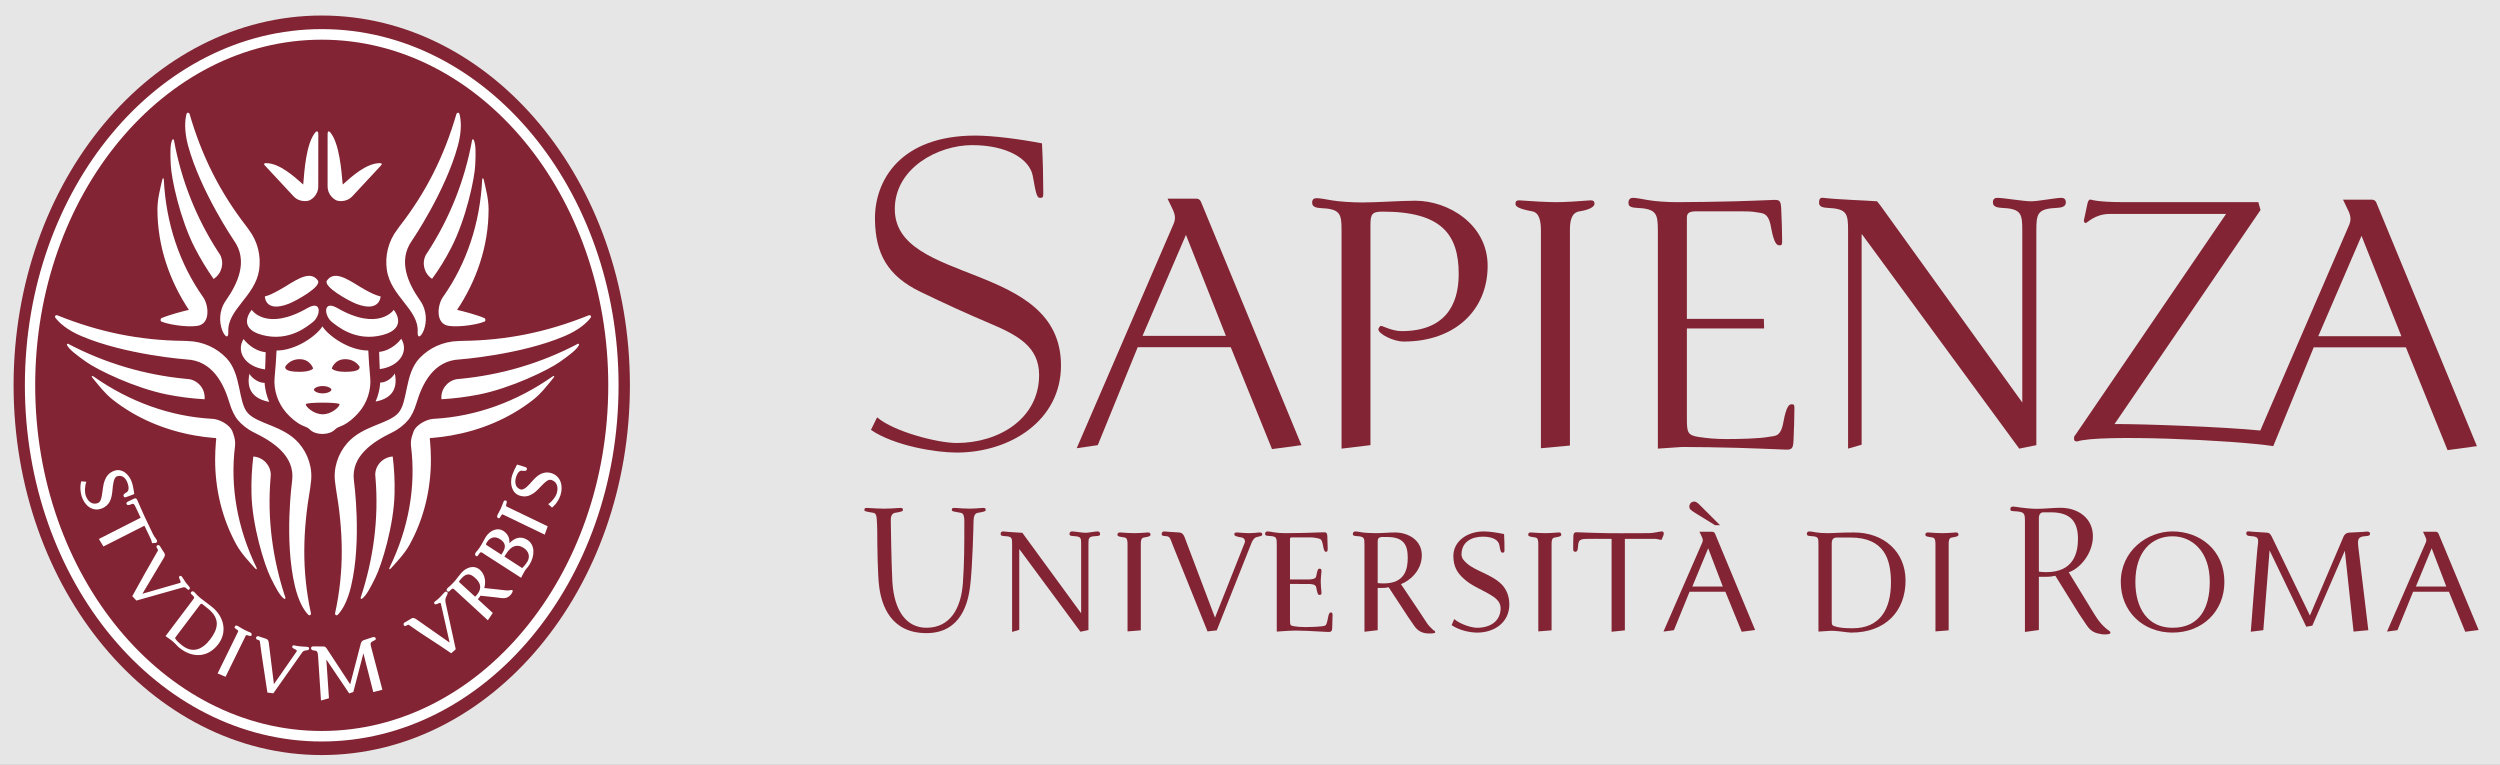 <?xml version="1.0" encoding="UTF-8" standalone="no"?>
<!-- Generator: Adobe Illustrator 23.0.1, SVG Export Plug-In . SVG Version: 6.00 Build 0)  -->

<svg
   version="1.1"
   id="Livello_1"
   x="0px"
   y="0px"
   width="359.017"
   height="109.824"
   viewBox="0 0 359.017 109.824"
   enable-background="new 0 0 354 106.202"
   xml:space="preserve"
   sodipodi:docname="Sapienza_logo - Copia.svg"
   inkscape:version="1.1 (c68e22c387, 2021-05-23)"
   xmlns:inkscape="http://www.inkscape.org/namespaces/inkscape"
   xmlns:sodipodi="http://sodipodi.sourceforge.net/DTD/sodipodi-0.dtd"
   xmlns="http://www.w3.org/2000/svg"
   xmlns:svg="http://www.w3.org/2000/svg"><rect x="0" y="0" width="359.017" height="109.824" fill="#808080" stroke="none"/><defs
   id="defs61" /><sodipodi:namedview
   id="namedview59"
   pagecolor="#ffffff"
   bordercolor="#cccccc"
   borderopacity="1"
   inkscape:pageshadow="0"
   inkscape:pageopacity="1"
   inkscape:pagecheckerboard="0"
   showgrid="false"
   inkscape:zoom="3.5875706"
   inkscape:cx="178.81181"
   inkscape:cy="54.772441"
   inkscape:window-width="1920"
   inkscape:window-height="1001"
   inkscape:window-x="-9"
   inkscape:window-y="-9"
   inkscape:window-maximized="1"
   inkscape:current-layer="Livello_1" />
<rect
   style="fill:#ffffff;fill-opacity:0.8;stroke-width:5.669;stroke-miterlimit:10;stroke-dasharray:22.623, 22.623;stroke-opacity:0;paint-order:stroke fill markers"
   id="rect900"
   width="359.017"
   height="109.824"
   x="0"
   y="0" /><g
   id="g56"
   transform="translate(1.951,2.23)">
	<g
   id="g6">
		<path
   fill-rule="evenodd"
   clip-rule="evenodd"
   fill="#822433"
   d="m 88.508,53.102 c 0,29.288 -19.853,53.1 -44.257,53.1 C 19.843,106.202 0,82.39 0,53.102 0,23.821 19.843,0 44.251,0 68.655,0 88.508,23.821 88.508,53.102"
   id="path2" />
		<path
   fill-rule="evenodd"
   clip-rule="evenodd"
   fill="#ffffff"
   d="m 45.095,17 c 0,1.667 0.01,5.945 0,7.492 0,0.694 0.259,1.19 0.587,1.547 0.195,0.199 0.363,0.33 0.529,0.428 0.06,0.053 0.324,0.152 0.418,0.152 0.136,0.022 0.312,0.039 0.532,0.03 0.533,-0.039 1.059,-0.222 1.534,-0.74 1.012,-1.105 3.157,-3.398 4.073,-4.383 0.27,-0.289 -0.015,-0.335 -0.245,-0.327 -1.879,0.051 -3.89,1.845 -5.258,3.072 -0.17,-1.845 -0.453,-5.963 -1.816,-7.525 C 45.287,16.572 45.095,16.58 45.095,17 m -1.728,-0.254 c -1.371,1.562 -1.616,5.681 -1.773,7.525 -1.372,-1.227 -3.385,-3.02 -5.261,-3.072 -0.229,-0.008 -0.521,0.037 -0.253,0.327 0.914,0.985 3.059,3.278 4.077,4.383 0.474,0.518 0.998,0.701 1.487,0.731 0.27,0.017 0.438,0 0.577,-0.022 0.093,0 0.357,-0.1 0.42,-0.152 0.172,-0.098 0.334,-0.229 0.496,-0.388 0.363,-0.397 0.622,-0.893 0.616,-1.587 0,-1.547 0.006,-5.825 0.006,-7.492 0.005,-0.419 -0.239,-0.427 -0.392,-0.253 M 27.43,55.105 c 0.123,-1.41 -0.83,-2.622 -2.17,-2.88 -0.183,-0.014 -0.366,-0.03 -0.539,-0.053 C 18.913,51.615 13.171,49.953 7.844,47.149 7.721,47.078 7.61,47.21 7.67,47.33 c 0.331,0.633 1.282,1.365 2.734,2.393 1.656,1.183 7.06,3.797 11.66,4.704 1.768,0.351 3.563,0.578 5.366,0.678 m 4.37,6.711 c 0.071,-0.519 -0.026,-1.206 -0.283,-1.824 -0.098,-0.457 -0.424,-0.875 -0.841,-1.203 -0.673,-0.535 -1.534,-0.853 -2.194,-0.875 -5.984,-0.337 -11.813,-2.433 -16.991,-6.071 -0.26,-0.181 -0.357,-0.06 -0.154,0.192 0.904,1.105 1.795,2.271 2.951,3.171 3.504,2.736 7.579,4.368 11.727,5.1 0.888,0.158 1.793,0.274 2.692,0.349 0.201,0.008 0.335,0 0.368,0.061 0.039,0.054 0.042,0.205 -0.012,0.397 -0.076,0.875 -0.122,1.768 -0.122,2.659 0,4.125 0.928,8.334 3.049,12.198 0.701,1.273 1.721,2.34 2.673,3.4 0.216,0.244 0.343,0.168 0.209,-0.108 C 32.138,73.622 31.069,67.645 31.8,61.816 m 5.098,4.649 c 0.012,-0.174 0.026,-0.359 0.036,-0.528 -0.021,-1.339 -1.061,-2.476 -2.455,-2.606 h -0.053 c -0.212,1.753 -0.306,3.523 -0.263,5.3 0.087,4.581 1.847,10.252 2.741,12.059 0.777,1.577 1.342,2.628 1.921,3.048 0.116,0.084 0.255,0 0.213,-0.129 -1.876,-5.635 -2.614,-11.448 -2.14,-17.144 m 5.703,1.379 c 0,-0.007 0.076,-0.67 0.079,-0.679 0.335,-2.129 -0.404,-4.268 -1.732,-5.776 C 38.753,58.887 35.094,58.682 33.64,57.096 32.2,55.503 32.763,51.485 30.546,49.176 29.153,47.719 27.188,46.797 24.99,46.744 L 24.381,46.72 C 18.074,46.644 12.286,45.469 6.289,43.053 6.08,42.97 5.83,43.161 5.998,43.396 c 0.55,0.733 1.713,1.786 3.757,2.646 6.39,2.707 15.078,3.346 15.103,3.346 3.696,0.184 5.316,3.447 6.16,6.282 0.289,0.968 0.721,1.878 1.22,2.455 0.487,0.587 1.306,1.271 2.261,1.738 2.703,1.318 5.971,3.369 5.499,6.967 0,0.015 -1.174,8.5 0.406,15.131 0.508,2.129 1.266,3.432 1.908,4.087 0.206,0.205 0.439,0 0.389,-0.215 -1.352,-6.194 -1.158,-11.905 -0.1,-17.989 M 25.172,42.27 c -0.817,0.19 -2.682,0.662 -3.902,1.172 -0.198,0.078 -0.244,0.428 0.01,0.528 1.368,0.541 4.504,0.892 5.519,0.487 1.485,-0.58 1.159,-3.026 0.388,-4.062 -3.38,-4.805 -5.296,-10.559 -5.61,-16.795 -0.011,-0.312 -0.159,-0.312 -0.231,0 -0.319,1.381 -0.687,2.79 -0.687,4.232 -10e-4,5.343 1.77,10.306 4.513,14.438 m 0.82,-8.973 c 0.806,1.579 1.723,3.088 2.735,4.537 1.184,-0.787 1.55,-2.273 0.938,-3.461 -0.101,-0.147 -0.194,-0.298 -0.294,-0.445 -3.098,-4.786 -5.297,-10.22 -6.343,-16.045 -0.025,-0.137 -0.188,-0.145 -0.249,-0.015 -0.299,0.633 -0.289,1.829 -0.208,3.567 0.087,2.013 1.337,7.785 3.421,11.862 m 5.645,-0.999 c 2.109,2.943 0.539,6.212 -1.155,8.637 -2.076,2.941 0.475,6.671 0.352,4.491 -0.172,-3.21 3.882,-5.1 4.43,-8.905 0.281,-1.975 -0.184,-4.056 -1.486,-5.771 l -0.343,-0.474 c -3.783,-4.877 -6.391,-10.047 -8.16,-16.138 -0.061,-0.205 -0.36,-0.281 -0.442,0 -0.234,0.868 -0.346,2.41 0.217,4.52 1.786,6.573 6.577,13.625 6.587,13.64 m 30.045,8.097 c -0.767,1.036 -1.095,3.482 0.392,4.062 1.015,0.404 4.152,0.054 5.516,-0.487 0.253,-0.1 0.205,-0.45 0.003,-0.528 -1.209,-0.51 -3.08,-0.982 -3.903,-1.172 2.754,-4.132 4.523,-9.096 4.523,-14.438 0,-1.442 -0.37,-2.851 -0.687,-4.232 -0.071,-0.312 -0.217,-0.312 -0.233,0 -0.315,6.236 -2.226,11.99 -5.611,16.795 m -2.477,-6.022 c -0.618,1.188 -0.252,2.674 0.892,3.437 1.058,-1.425 1.966,-2.934 2.775,-4.513 2.094,-4.077 3.339,-9.849 3.426,-11.861 0.08,-1.738 0.087,-2.935 -0.211,-3.567 -0.061,-0.13 -0.22,-0.122 -0.242,0.015 -1.052,5.825 -3.247,11.259 -6.352,16.045 z m -1.176,11.053 c -0.122,2.18 2.436,-1.55 0.355,-4.491 -1.699,-2.425 -3.265,-5.694 -1.159,-8.637 0.015,-0.015 4.814,-7.067 6.588,-13.638 0.569,-2.111 0.461,-3.652 0.217,-4.52 -0.076,-0.281 -0.375,-0.205 -0.436,0 -1.774,6.091 -4.371,11.26 -8.168,16.138 0,0 -0.339,0.474 -0.342,0.474 -1.305,1.714 -1.766,3.796 -1.482,5.771 0.544,3.803 4.605,5.693 4.427,8.903 M 44.251,102.744 C 21.56,102.744 3.102,80.469 3.102,53.103 3.102,25.736 21.561,3.469 44.251,3.469 c 22.69,0 41.149,22.267 41.149,49.634 10e-4,27.365 -18.458,49.641 -41.149,49.641 m 0,-100.793 c -23.509,0 -42.63,22.945 -42.63,51.152 0,28.204 19.121,51.149 42.63,51.149 23.509,0 42.627,-22.945 42.627,-51.149 0,-28.207 -19.117,-51.152 -42.627,-51.152 m -8.192,50.808 c -1.08,0 -2.007,-0.924 -2.189,-1.32 -0.535,2.501 0.836,3.674 2.835,4.041 -0.342,-0.809 -0.564,-1.663 -0.645,-2.523 v -0.198 z m 0.056,-1.937 c 0.05,-0.777 0.062,-1.73 0.086,-2.469 -1.792,-0.199 -2.937,-1.563 -3.174,-1.899 -1.097,1.76 0.154,3.963 3.088,4.368 m 16.52,2.096 c -0.076,0.853 -0.296,1.708 -0.648,2.513 2.001,-0.363 3.282,-1.537 2.759,-4.038 -0.188,0.396 -1.028,1.32 -2.11,1.32 v 0.205 z m 3.036,-6.501 c -0.24,0.328 -1.378,1.692 -3.174,1.889 0.029,0.733 0.04,1.701 0.089,2.472 2.93,-0.405 4.183,-2.608 3.085,-4.361 m -9.187,-4.414 c 5.94,3.415 8.114,0.267 8.114,0.267 0,0 2.171,2.591 -1.565,3.598 -3.948,1.065 -6.621,-1.343 -7.257,-1.807 -1.177,-0.87 -1.423,-3.278 0.708,-2.058 m 3.186,-3.095 c 2.279,1.386 3.04,1.425 3.04,1.425 0,0 -0.079,2.378 -3.481,1.075 -1.197,-0.465 -4.836,-2.508 -4.22,-3.361 1.03,-1.434 2.818,-0.276 4.661,0.861 m -7.451,3.095 c -5.94,3.415 -8.025,0.267 -8.025,0.267 0,0 -2.261,2.591 1.475,3.598 3.948,1.065 6.621,-1.343 7.257,-1.807 1.177,-0.87 1.422,-3.278 -0.707,-2.058 m -3.187,-3.095 c -2.281,1.386 -2.948,1.425 -2.948,1.425 0,0 -0.015,2.378 3.387,1.075 1.198,-0.465 4.83,-2.508 4.222,-3.361 -1.037,-1.434 -2.819,-0.276 -4.661,0.861 M 51.209,51.92 c -0.1,-1.014 -0.234,-2.843 -0.27,-3.811 -2.795,0 -5.758,-2.134 -6.586,-3.47 -0.828,1.336 -3.796,3.47 -6.589,3.47 -0.039,0.968 -0.17,2.797 -0.273,3.811 -0.191,1.852 0.469,3.774 1.698,5.153 0.637,0.716 1.429,1.411 2.309,1.814 0.071,0.03 0.158,0.061 0.244,0.1 l 0.42,0.183 c 0.235,0.122 0.374,0.306 0.601,0.472 0.652,0.472 1.563,0.442 1.587,0.442 0.03,0 0.939,0.03 1.59,-0.442 0.229,-0.166 0.364,-0.35 0.607,-0.472 l 0.418,-0.183 c 0.089,-0.039 0.168,-0.069 0.245,-0.1 0.878,-0.403 1.667,-1.098 2.303,-1.814 1.232,-1.379 1.888,-3.302 1.696,-5.153 m -3.588,-0.755 c -1.594,0 -1.929,-0.479 -1.929,-0.479 0,0 0.402,-1.335 1.926,-1.335 1.518,0 2.086,1.113 2.086,1.113 -0.047,0.168 0.087,0.701 -2.083,0.701 m -3.235,6.098 c -1.339,0 -2.428,-1.112 -2.428,-1.432 0,-0.32 4.859,-0.32 4.859,0 10e-4,0.32 -1.089,1.432 -2.431,1.432 m -3.307,-6.098 c -2.163,0 -2.032,-0.533 -2.081,-0.701 0,0 0.568,-1.113 2.093,-1.113 1.515,0 1.932,1.335 1.932,1.335 0,0 -0.346,0.479 -1.944,0.479 m 3.307,2.043 c 0.697,0 1.257,0.291 1.257,0.526 0,0.237 -0.561,0.528 -1.257,0.528 -0.688,0 -1.249,-0.291 -1.249,-0.528 0,-0.235 0.561,-0.526 1.249,-0.526 m 22.436,1.22 c 4.582,-0.907 9.996,-3.522 11.652,-4.704 1.449,-1.028 2.404,-1.76 2.718,-2.393 0.061,-0.12 -0.046,-0.252 -0.168,-0.181 -5.326,2.804 -11.064,4.466 -16.872,5.023 -0.179,0.022 -0.361,0.039 -0.539,0.053 -1.342,0.259 -2.297,1.471 -2.17,2.88 1.8,-0.101 3.594,-0.328 5.379,-0.678 M 53.999,79.262 c -0.137,0.276 0,0.352 0.208,0.108 0.953,-1.059 1.973,-2.127 2.674,-3.4 2.123,-3.864 3.048,-8.072 3.048,-12.198 0,-0.89 -0.05,-1.784 -0.122,-2.659 -0.05,-0.192 -0.05,-0.343 -0.015,-0.397 0.035,-0.061 0.163,-0.053 0.368,-0.061 0.903,-0.075 1.802,-0.191 2.696,-0.349 4.148,-0.733 8.219,-2.364 11.728,-5.1 1.154,-0.9 2.044,-2.066 2.943,-3.171 0.204,-0.252 0.112,-0.374 -0.143,-0.192 -5.188,3.638 -11.011,5.735 -16.996,6.071 -0.658,0.022 -1.518,0.341 -2.192,0.875 -0.422,0.328 -0.742,0.746 -0.842,1.203 -0.256,0.618 -0.353,1.305 -0.283,1.824 0.734,5.829 -0.334,11.806 -3.072,17.446 m -4.16,4.347 c -0.047,0.129 0.096,0.213 0.211,0.129 0.582,-0.42 1.144,-1.471 1.922,-3.048 0.892,-1.807 2.648,-7.478 2.738,-12.059 0.044,-1.777 -0.05,-3.547 -0.262,-5.3 h -0.053 c -1.396,0.13 -2.446,1.267 -2.461,2.606 0.015,0.169 0.028,0.353 0.042,0.528 0.472,5.696 -0.27,11.509 -2.137,17.144 m -3.67,2.224 c -0.046,0.215 0.186,0.42 0.393,0.215 0.641,-0.655 1.4,-1.958 1.901,-4.087 1.586,-6.631 0.415,-15.116 0.415,-15.131 -0.482,-3.598 2.79,-5.649 5.495,-6.967 0.956,-0.467 1.773,-1.151 2.261,-1.738 0.497,-0.577 0.931,-1.487 1.219,-2.455 0.845,-2.835 2.466,-6.097 6.16,-6.282 0.021,0 8.712,-0.638 15.102,-3.346 2.04,-0.86 3.209,-1.914 3.758,-2.646 0.162,-0.235 -0.084,-0.427 -0.289,-0.342 -5.992,2.417 -11.786,3.591 -18.097,3.667 l -0.605,0.024 c -2.201,0.053 -4.161,0.975 -5.56,2.432 -2.21,2.309 -1.647,6.327 -3.09,7.92 -1.454,1.586 -5.113,1.791 -7.308,4.293 -1.327,1.508 -2.069,3.648 -1.734,5.776 0,0.008 0.086,0.672 0.086,0.679 1.055,6.083 1.248,11.794 -0.107,17.988 m 25.493,-3.275 c -0.079,-0.076 -0.168,-0.061 -0.233,-0.047 -0.231,0.047 -0.512,0.069 -0.741,0.04 -1.059,-0.14 -2.027,-0.208 -3.098,-0.337 0.205,-0.65 0.241,-1.816 -0.602,-2.594 -0.861,-0.785 -1.997,-0.379 -2.709,0.442 -0.305,0.353 -0.579,0.748 -0.884,1.115 -0.177,0.206 -0.575,0.618 -0.733,0.753 -0.122,0.101 -0.269,0.199 -0.366,0.321 -0.122,0.137 -0.162,0.289 -0.015,0.428 0.158,0.144 0.28,0.044 0.463,-0.161 0.31,-0.314 0.366,-0.267 0.645,-0.008 l 4.717,4.337 0.713,-1.051 -2.147,-1.975 0.091,-0.114 c 0.132,-0.154 0.201,-0.229 0.284,-0.391 l 2.385,0.259 c 0.781,0.1 1.375,0.291 1.986,-0.42 0.159,-0.18 0.32,-0.521 0.244,-0.597 m -5.397,-1.807 c 0.579,0.518 1.213,1.342 0.227,2.486 -0.093,0.104 -0.144,0.165 -0.215,0.226 L 64.05,81.422 c -0.082,-0.076 -0.116,-0.145 0.004,-0.283 l 0.245,-0.281 c 0.743,-0.863 1.323,-0.696 1.966,-0.107 M 9.792,69.095 C 9.624,68.606 9.49,67.754 9.708,66.892 l 0.744,0.061 c -0.265,0.692 -0.231,1.55 -0.108,1.937 0.306,0.914 0.951,1.41 1.734,1.134 0.391,-0.143 0.507,-0.586 0.594,-1.066 0.147,-0.746 0.143,-1.533 0.438,-2.234 0.219,-0.555 0.565,-1.066 1.346,-1.349 1.083,-0.381 2.129,0.45 2.543,1.685 0.136,0.41 0.233,0.951 0.334,1.654 -0.487,0.205 -0.854,0.334 -1.148,0.433 -0.147,0.061 -0.314,0.101 -0.389,-0.136 -0.048,-0.154 -0.028,-0.284 0.472,-0.573 0.211,-0.12 0.368,-0.503 0.125,-1.234 -0.258,-0.794 -0.805,-1.288 -1.55,-1.03 -0.514,0.184 -0.587,1.426 -0.633,1.907 -0.053,0.535 -0.122,1.142 -0.368,1.655 -0.226,0.464 -0.633,0.861 -1.227,1.075 -1.285,0.455 -2.393,-0.42 -2.823,-1.716 m 10.477,6.646 c -0.061,0.017 -0.137,0 -0.381,0.032 l -0.144,-0.517 -0.954,-1.991 -5.887,2.982 -0.655,-1.076 5.999,-3.049 c -0.259,-0.587 -0.76,-1.608 -0.76,-1.608 -0.289,-0.594 -0.366,-0.381 -0.78,-0.259 -0.194,0.053 -0.391,0.083 -0.463,-0.062 -0.097,-0.212 -0.01,-0.296 0.181,-0.395 0.23,-0.122 0.525,-0.262 0.817,-0.397 0.342,-0.162 0.454,0 0.564,0.276 0.134,0.305 0.252,0.572 0.44,1.005 0.558,1.296 1.194,2.576 1.8,3.842 0.115,0.235 0.283,0.449 0.428,0.655 0.037,0.069 0.084,0.115 0.109,0.169 0.025,0.061 0.089,0.258 -0.107,0.359 -0.099,0.05 -0.11,0.043 -0.207,0.034 m 4.492,6.474 C 24.65,82.1 24.467,82.085 24.258,82.144 l -6.622,1.87 -0.589,-0.633 c 1.431,-2.57 2.345,-4.254 3.565,-6.343 0.1,-0.159 0.18,-0.244 0.069,-0.42 -0.22,-0.312 -0.194,-0.411 -0.072,-0.51 0.138,-0.116 0.307,-0.078 0.428,0.112 0.145,0.283 0.451,0.712 0.6,0.946 0.183,0.289 0.06,0.519 -0.087,0.763 l -3.05,5.107 5.393,-1.554 c 0.345,-0.107 -0.341,-0.748 -0.061,-0.969 0.137,-0.105 0.27,-0.044 0.402,0.154 0.156,0.267 0.33,0.533 0.478,0.74 0.147,0.198 0.289,0.343 0.487,0.579 0.158,0.176 0.148,0.352 0.01,0.456 -0.086,0.069 -0.174,0.04 -0.448,-0.227 m 4.646,8.048 c 1.302,-1.73 0.841,-3.934 -0.929,-5.351 -0.436,-0.35 -0.728,-0.564 -0.985,-0.755 -0.211,-0.152 -0.425,-0.305 -0.625,-0.472 -0.215,-0.169 -0.481,-0.413 -0.608,-0.564 -0.109,-0.115 -0.216,-0.259 -0.338,-0.359 -0.137,-0.108 -0.313,-0.115 -0.429,0.039 -0.137,0.173 0.025,0.295 0.209,0.456 0.327,0.298 0.267,0.352 0.044,0.656 L 21.82,89.12 c 0.584,0.404 0.95,0.641 1.432,1.129 0.215,0.22 0.397,0.428 0.539,0.535 2.023,1.622 4.216,1.341 5.616,-0.521 m -1.149,-0.707 c -1.13,1.501 -2.561,2.104 -4.085,0.875 -0.402,-0.319 -0.691,-0.587 -0.889,-0.86 -0.123,-0.162 -0.108,-0.183 0.06,-0.413 l 3.415,-4.522 c 0.154,-0.205 0.248,-0.205 0.417,-0.06 l 0.748,0.601 c 1.913,1.527 1.331,3.044 0.334,4.379 m 5.26,-0.58 C 33.36,88.922 33.31,89.113 33.242,89.25 l -2.799,5.71 -1.144,-0.481 2.843,-5.801 c 0.192,-0.381 0.165,-0.305 -0.137,-0.533 -0.137,-0.107 -0.338,-0.198 -0.244,-0.381 0.087,-0.184 0.244,-0.215 0.451,-0.091 0.245,0.152 0.673,0.411 0.888,0.518 0.215,0.122 0.593,0.283 0.87,0.396 0.208,0.091 0.277,0.244 0.193,0.427 -0.071,0.144 -0.251,0.09 -0.645,-0.038 m 8.35,2.218 c -0.172,0.024 -0.32,0.115 -0.443,0.298 L 37.3,97.337 36.451,97.225 c -0.432,-2.929 -0.745,-4.743 -1.062,-7.173 -0.018,-0.176 -0.006,-0.298 -0.201,-0.359 -0.361,-0.098 -0.399,-0.198 -0.366,-0.352 0.043,-0.176 0.198,-0.267 0.4,-0.183 0.288,0.114 0.785,0.251 1.04,0.343 0.31,0.115 0.359,0.367 0.396,0.647 l 0.727,5.87 3.263,-4.695 c 0.204,-0.298 -0.722,-0.359 -0.636,-0.709 0.047,-0.176 0.183,-0.205 0.402,-0.137 0.281,0.09 1.408,0.183 1.713,0.183 0.234,0.007 0.337,0.09 0.307,0.298 -0.023,0.145 -0.164,0.189 -0.566,0.236 m 9.777,-1.372 c -0.414,0.198 -0.442,0.327 -0.295,0.884 0.172,0.665 1.612,6.114 1.612,6.114 l -1.307,0.342 -1.422,-5.571 -1.443,5.556 -0.595,0.201 -3.282,-4.865 0.375,5.559 -1.145,0.327 -0.414,-6.351 c -0.046,-0.647 -0.141,-0.792 -0.523,-0.823 -0.32,-0.03 -0.458,-0.115 -0.482,-0.289 -0.043,-0.269 0.187,-0.305 0.303,-0.312 0.312,-0.01 1.129,0.029 1.399,0.014 0.23,-0.007 0.353,0.022 0.536,0.289 l 3.376,5.145 1.53,-5.876 c 0.082,-0.289 0.264,-0.427 0.475,-0.487 0.277,-0.071 0.95,-0.33 1.241,-0.406 0.114,-0.03 0.393,-0.046 0.429,0.199 0.024,0.182 -0.098,0.221 -0.368,0.35 m 10.454,-6.283 c -0.132,0.26 -0.097,0.627 -0.046,0.841 l 1.444,6.632 -0.651,0.572 c -2.382,-1.654 -3.965,-2.554 -5.905,-3.957 -0.143,-0.108 -0.22,-0.199 -0.392,-0.091 -0.314,0.198 -0.414,0.168 -0.497,0.037 -0.1,-0.152 -0.062,-0.327 0.136,-0.427 0.274,-0.144 0.717,-0.42 0.944,-0.557 0.296,-0.168 0.504,-0.024 0.738,0.137 l 4.751,3.325 -1.256,-5.581 c -0.071,-0.359 -0.741,0.305 -0.929,0.008 -0.097,-0.161 -0.026,-0.276 0.173,-0.404 0.35,-0.228 0.95,-0.856 1.27,-1.235 0.158,-0.176 0.35,-0.13 0.453,0.024 0.051,0.09 -0.06,0.334 -0.233,0.676 m 11.698,-8.23 c -0.998,-0.649 -1.904,-0.253 -2.594,0.471 0.06,-0.738 -0.231,-1.364 -0.902,-1.791 -0.756,-0.489 -1.893,-0.107 -2.532,0.951 -0.216,0.352 -0.375,0.717 -0.594,1.076 -0.143,0.244 -0.402,0.619 -0.537,0.778 -0.108,0.122 -0.23,0.244 -0.306,0.381 -0.107,0.168 -0.061,0.35 0.086,0.45 0.133,0.076 0.197,0.044 0.403,-0.267 0.252,-0.374 0.314,-0.32 0.626,-0.122 l 0.237,0.161 5.199,3.346 c 0,0 0.443,-0.863 0.55,-1.029 0.222,-0.343 0.442,-0.487 0.67,-0.878 0.777,-1.272 0.783,-2.827 -0.306,-3.527 m -3.949,-0.117 c 0.595,0.382 1.001,0.917 0.429,1.861 l -0.222,0.374 -2.052,-1.328 c -0.159,-0.107 -0.217,-0.137 -0.127,-0.281 l 0.097,-0.168 c 0.438,-0.724 1.152,-0.93 1.875,-0.458 m 3.392,1.251 c 0.716,0.458 0.996,1.227 0.535,1.998 -0.184,0.312 -0.424,0.602 -0.658,0.836 -0.072,0.071 -0.073,0.071 -0.137,0.032 l -2.49,-1.608 0.204,-0.337 c 0.8,-1.319 1.702,-1.47 2.546,-0.921 m -2.517,-6.121 c -0.05,0.168 0.141,0.222 0.27,0.283 l 5.71,2.743 -0.427,1.198 -5.807,-2.797 c -0.368,-0.177 -0.292,-0.161 -0.508,0.168 -0.091,0.144 -0.174,0.349 -0.359,0.259 -0.18,-0.083 -0.216,-0.244 -0.107,-0.456 0.148,-0.262 0.377,-0.703 0.483,-0.932 0.1,-0.237 0.248,-0.625 0.355,-0.906 0.084,-0.23 0.23,-0.306 0.406,-0.215 0.136,0.069 0.096,0.252 -0.016,0.655 m 7.821,-1.457 c -0.158,0.487 -0.539,1.252 -1.219,1.8 l -0.55,-0.503 c 0.609,-0.396 1.083,-1.098 1.209,-1.487 0.291,-0.914 0.072,-1.716 -0.721,-1.973 -0.391,-0.138 -0.751,0.152 -1.097,0.479 -0.555,0.504 -1.001,1.137 -1.652,1.518 -0.499,0.305 -1.069,0.496 -1.863,0.237 -1.084,-0.368 -1.439,-1.678 -1.05,-2.929 0.136,-0.41 0.367,-0.897 0.698,-1.525 0.511,0.138 0.878,0.26 1.172,0.359 0.156,0.054 0.306,0.122 0.235,0.359 -0.051,0.154 -0.143,0.244 -0.712,0.168 -0.244,-0.046 -0.589,0.162 -0.828,0.9 -0.248,0.794 -0.101,1.54 0.64,1.784 0.526,0.183 1.306,-0.77 1.616,-1.122 0.356,-0.396 0.767,-0.846 1.264,-1.088 0.454,-0.237 1.012,-0.305 1.601,-0.108 1.296,0.435 1.67,1.828 1.257,3.131"
   id="path4" />
	</g>
	<g
   id="g22">
		<path
   fill="#822433"
   d="m 169.875,26.299 h -4.16 l 0.694,1.443 c 0.435,0.877 0.506,1.504 0.118,2.314 l -13.857,32.082 3.026,-0.442 5.737,-14.07 h 13.36 l 5.926,14.638 4.224,-0.568 -14.429,-34.952 c -0.142,-0.312 -0.388,-0.445 -0.639,-0.445 z m -7.752,19.708 6.237,-14.509 5.739,14.509 z"
   id="path8" />
		<path
   fill="#822433"
   d="m 126.548,27.808 c 0,-5.94 6.25,-9.197 11.102,-9.197 5.042,0 8.276,2 8.715,4.44 0.504,3.004 0.687,3.131 1.065,3.131 0.439,0 0.439,-0.127 0.439,-0.94 0,-1.936 -0.06,-4.437 -0.184,-6.885 -3.218,-0.618 -7.068,-1.116 -9.589,-1.116 -10.665,0 -14.506,6.366 -14.395,12.148 0.091,4.751 1.737,7.979 6.563,10.305 3.279,1.588 6.867,3.228 10.051,4.569 3.897,1.656 6.957,3.308 6.957,7.359 0,6.251 -5.747,9.766 -11.853,9.766 -2.718,0 -9.019,-1.626 -11.411,-3.688 l -0.886,1.807 c 3.396,2.313 9.393,3.256 12.297,3.256 7.743,0 14.994,-4.631 14.994,-12.508 0,-15.009 -23.865,-11.568 -23.865,-22.447 z"
   id="path10" />
		<path
   fill="#822433"
   d="m 201.295,26.596 c -2.147,0 -5.485,0.249 -7.628,0.249 -1.385,0 -3.403,-0.127 -4.416,-0.313 -1.011,-0.187 -1.757,-0.303 -2.148,-0.303 -0.377,0 -0.62,0.181 -0.62,0.616 0,0.317 0.068,0.748 1.19,0.805 2.9,0.126 3.031,0.82 3.031,3.304 v 31.242 l 4.15,-0.5 V 30.08 c 0,-1.611 0.262,-1.919 1.774,-1.919 8.384,0 10.902,3.227 10.902,8.97 0,4.563 -2.081,8.189 -8.191,8.189 -1.382,0 -2.71,-0.749 -2.961,-0.749 -0.188,0 -0.385,0.372 -0.385,0.496 0,0.625 2.083,1.752 3.66,1.752 7.251,0 12.032,-4.436 12.032,-10.878 -0.001,-5.923 -5.607,-9.345 -10.39,-9.345 z"
   id="path12" />
		<path
   fill="#822433"
   d="m 349.533,62.406 4.218,-0.566 -14.437,-34.956 c -0.123,-0.314 -0.377,-0.438 -0.634,-0.438 h -4.154 l 0.687,1.439 c 0.447,0.878 0.512,1.498 0.133,2.318 L 322.643,59.595 C 317.419,59.07 305.503,58.639 301.71,58.667 L 322.675,27.93 322.359,26.801 H 303.18 c -4.152,0 -4.728,-0.37 -4.915,-0.37 -0.248,0 -0.371,0.247 -0.436,0.562 l -0.51,2.376 c -0.061,0.248 0.126,0.433 0.251,0.433 0.193,0 1.334,-1.307 3.412,-1.307 h 16.747 L 296.085,60.23 c -0.191,0.183 -0.191,0.312 -0.191,0.565 0,0.251 0.132,0.37 0.449,0.37 3.12,-1.07 22.583,-0.198 28.161,0.673 l 5.808,-14.185 h 13.24 z M 337.18,31.639 342.9,46.048 h -11.93 z"
   id="path14" />
		<path
   fill="#822433"
   d="m 294.079,26.182 c -0.821,0 -3.343,0.497 -4.353,0.497 -1.077,0 -3.968,-0.497 -4.852,-0.497 -0.377,0 -0.629,0.187 -0.629,0.62 0,0.314 0.068,0.757 1.199,0.814 2.896,0.126 3.019,0.814 3.019,3.318 V 55.57 L 268.109,27.31 c -0.183,-0.256 -0.374,-0.443 -0.503,-0.632 -1.583,-0.125 -5.611,-0.247 -7.758,-0.497 -0.371,-0.065 -0.569,0.187 -0.569,0.62 0,0.314 0,0.757 1.14,0.814 2.904,0.126 3.027,0.814 3.027,3.318 v 31.262 l 1.947,-0.558 V 31.433 h 0.061 l 22.573,30.763 2.455,-0.5 V 30.934 c 0,-2.504 0.127,-3.192 3.026,-3.318 1.134,-0.057 1.205,-0.5 1.205,-0.814 0,-0.433 -0.263,-0.62 -0.634,-0.62 z"
   id="path16" />
		<path
   fill="#822433"
   d="m 255.358,55.826 c -0.312,0 -0.753,0.123 -1.191,2.497 -0.386,2.314 -1.27,2.002 -2.144,2.192 -1.334,0.242 -4.232,0.307 -5.995,0.307 -1.767,0 -2.833,-0.125 -4.092,-0.307 -1.582,-0.255 -1.64,-0.697 -1.64,-2.756 V 44.942 h 10.724 0.368 l -0.039,-1.383 h -0.33 -10.724 V 28.997 c 0,-0.626 0.375,-0.878 1.32,-0.878 h 6.62 c 0.309,0 1.444,0 2.019,0.127 0.881,0.184 1.768,-0.066 2.142,2.252 0.442,2.371 0.879,2.501 1.199,2.501 0.381,0 0.381,-0.13 0.381,-0.752 0,-1.313 -0.065,-2.943 -0.136,-4.567 -0.061,-1.248 -0.309,-1.248 -1.444,-1.185 -1.64,0.06 -2.966,0.122 -5.235,0.184 -1.954,0.065 -6.68,0.123 -8.322,0.123 -1.386,0 -3.148,-0.123 -4.16,-0.307 -1.008,-0.195 -1.76,-0.313 -2.141,-0.313 -0.378,0 -0.627,0.251 -0.627,0.685 0,0.309 0,0.692 1.127,0.749 2.898,0.126 3.092,0.814 3.092,3.318 v 31.262 l 3.475,-0.238 c 1.627,0 5.861,0.058 7.805,0.119 2.268,0.061 5.107,0.187 6.755,0.247 1.137,0.064 1.383,0 1.442,-1.249 0.065,-1.63 0.13,-3.193 0.13,-4.506 0.001,-0.62 0.001,-0.743 -0.379,-0.743 z"
   id="path18" />
		<path
   fill="#822433"
   d="m 226.274,26.554 c -1.518,0.125 -3.535,0.248 -4.731,0.248 -1.198,0 -3.595,-0.123 -5.113,-0.248 -0.627,-0.06 -0.748,0.125 -0.748,0.5 0,0.313 0.314,0.688 2.399,1.065 1.059,0.191 1.255,1.5 1.255,2.748 V 62.138 L 223.5,61.754 V 30.867 c 0,-1.185 0.125,-2.556 1.381,-2.748 1.636,-0.252 2.148,-0.752 2.148,-1.065 0,-0.375 -0.134,-0.559 -0.755,-0.5 z"
   id="path20" />
	</g>
	<path
   fill="#822433"
   d="m 263.911,88.616 c -0.67,0 -2.072,-0.324 -3.199,-0.246 l -1.521,0.101 V 75.96 c 0,-0.951 0,-1.148 -1.07,-1.199 -0.5,-0.025 -0.596,-0.126 -0.596,-0.324 0,-0.223 0.122,-0.35 0.368,-0.35 0.277,0 0.605,0.075 0.871,0.127 0.403,0.073 1.127,0.122 1.649,0.122 0.5,0 1,-0.024 1.497,-0.048 0.63,-0.025 1.329,-0.051 2.403,-0.051 4.24,0 7.384,2.748 7.384,6.897 10e-4,4.436 -2.915,7.482 -7.786,7.482 M 263.763,74.96 h -1.852 c -0.569,0 -0.814,0.226 -0.814,0.878 v 10.935 c 0,0.771 0.022,0.821 0.546,0.972 0.647,0.197 1.447,0.249 2.447,0.249 3.966,0 5.513,-2.771 5.513,-6.568 0,-3.322 -0.925,-6.466 -5.84,-6.466"
   id="path24" />
	<path
   fill="#822433"
   d="m 278.347,74.96 c -0.456,0.073 -0.456,0.576 -0.456,0.978 v 12.354 l -1.896,0.151 V 75.938 c 0,-0.424 -0.025,-0.904 -0.4,-0.978 -0.799,-0.123 -1.051,-0.148 -1.051,-0.397 0,-0.227 0.109,-0.349 0.429,-0.327 0.6,0.051 1.547,0.1 2.022,0.1 0.474,0 1.275,-0.048 1.872,-0.1 0.328,-0.022 0.431,0.1 0.431,0.327 0,0.221 -0.332,0.3 -0.951,0.397"
   id="path26" />
	<path
   fill="#822433"
   d="m 301.026,88.769 c -0.098,0.098 -0.749,0.15 -1.173,0.076 -0.924,-0.154 -1.525,-0.352 -2.174,-1.328 l -1.072,-1.595 -3.396,-5.466 c -0.523,0.098 -0.647,0.15 -1.698,0.15 h -0.669 v 7.639 l -2.001,0.276 V 72.716 c 0,-1.201 -0.024,-1.45 -1.399,-1.523 -0.573,-0.025 -0.695,-0.05 -0.695,-0.301 0,-0.323 0.195,-0.374 0.417,-0.374 0.223,0 0.605,0.078 1.105,0.147 0.499,0.078 1.619,0.176 2.293,0.176 1.123,0 2.275,-0.15 3.396,-0.15 2.5,0 4.643,1.476 4.643,4.094 0,2.526 -1.922,4.671 -3.473,5.168 l 3.098,5.067 c 0.9,1.45 1.397,2.421 2.75,3.375 0.172,0.125 0.195,0.273 0.047,0.399 v -0.025 z m -8.442,-17.427 h -1.098 c -0.421,0 -0.641,0.325 -0.641,0.85 v 7.664 c 0.396,0.048 0.569,0.078 1.07,0.078 3.94,0 4.545,-2.8 4.545,-4.775 0,-2.319 -0.927,-3.817 -3.876,-3.817"
   id="path28" />
	<path
   fill="#822433"
   d="m 310.042,88.615 c -4.265,0 -7.434,-3.045 -7.434,-7.264 0,-4.444 3.742,-7.265 7.434,-7.265 3.872,0 7.444,2.622 7.444,7.265 -10e-4,4.219 -3.171,7.264 -7.444,7.264 m 0,-13.83 c -2.994,0 -5.339,2.199 -5.339,6.541 0,3.822 1.793,6.596 5.339,6.596 3.824,0 5.345,-2.774 5.345,-6.596 0,-4.442 -2.601,-6.541 -5.345,-6.541"
   id="path30" />
	<path
   fill="#822433"
   d="m 337.805,74.76 c -1.22,0.053 -1.199,0.525 -1.076,1.649 0.151,1.32 1.428,11.858 1.428,11.858 l -2.122,0.202 -1.252,-11.612 -4.668,10.76 -0.871,0.152 -5.269,-10.961 -0.897,11.458 -1.802,0.224 c 1.1,-14.358 0.975,-11.986 1.029,-12.554 0.097,-0.906 0,-1.126 -1.079,-1.179 -0.523,-0.025 -0.6,-0.22 -0.6,-0.393 0,-0.28 0.202,-0.305 0.403,-0.28 0.601,0.075 2,0.126 2.525,0.176 0.346,0.024 0.5,0.104 0.748,0.601 l 5.466,11.304 4.796,-11.259 c 0.195,-0.472 0.497,-0.623 0.845,-0.647 0.548,-0.05 1.924,-0.075 2.497,-0.152 0.226,-0.024 0.5,0.051 0.5,0.299 -0.001,0.182 -0.075,0.329 -0.601,0.354"
   id="path32" />
	<path
   fill="#822433"
   d="m 352.076,88.492 -2.346,-5.744 h -5.142 l -2.249,5.52 -1.503,0.202 5.571,-12.784 c 0.127,-0.298 0.104,-0.475 -0.051,-0.799 l -0.346,-0.753 h 1.842 c 0.155,0 0.306,0.101 0.378,0.253 L 354,88.243 Z m -4.822,-11.985 -2.268,5.495 h 4.368 z"
   id="path34" />
	<path
   fill="#822433"
   d="m 138.457,71.416 c -0.579,0.098 -0.579,0.824 -0.604,1.273 0,0.176 -0.126,6.44 -0.497,9.362 -0.277,2.072 -1.177,6.64 -6.266,6.64 -5.117,0 -6.445,-3.99 -6.787,-6.689 -0.205,-1.447 -0.277,-5.841 -0.277,-8.114 0,-0.721 -0.048,-1.199 -0.048,-1.199 -0.025,-0.551 -0.025,-1.197 -0.5,-1.273 -1.148,-0.201 -1.3,-0.224 -1.3,-0.399 0,-0.301 0.176,-0.327 0.497,-0.301 0.752,0.051 1.771,0.101 2.375,0.101 0.593,0 1.419,-0.05 2.166,-0.101 0.334,-0.026 0.503,0 0.503,0.301 0,0.174 -0.226,0.249 -1.148,0.399 -0.525,0.098 -0.626,0.65 -0.597,1.273 0,0 0.072,5.742 0.22,8.562 0.252,4.394 2.127,6.669 4.897,6.669 3.415,0 4.988,-2.799 5.24,-6.467 0.202,-2.896 0.202,-5.545 0.202,-8.211 v -0.554 c 0,-0.551 -0.026,-1.197 -0.503,-1.273 -1.148,-0.201 -1.298,-0.224 -1.298,-0.399 0,-0.301 0.174,-0.327 0.503,-0.301 0.745,0.051 1.516,0.101 2.122,0.101 0.601,0 1,-0.05 1.749,-0.101 0.323,-0.026 0.497,0 0.497,0.301 -0.001,0.176 -0.224,0.251 -1.146,0.4"
   id="path36" />
	<path
   fill="#822433"
   d="m 155.426,74.76 c -1.069,0.053 -1.069,0.249 -1.069,1.201 v 1.221 11.061 l -1.149,0.249 -8.785,-11.881 v 11.606 l -1.028,0.302 V 76.409 75.96 c 0,-0.951 0,-1.148 -1.075,-1.201 -0.522,-0.025 -0.572,-0.126 -0.572,-0.299 0,-0.226 0.1,-0.399 0.378,-0.374 0.843,0.101 2.073,0.148 2.739,0.199 l 8.443,11.559 V 77.18 75.959 c 0,-0.951 0,-1.148 -1.076,-1.201 -0.497,-0.025 -0.598,-0.098 -0.598,-0.299 0,-0.248 0.148,-0.374 0.375,-0.374 0.346,0 1.498,0.199 1.925,0.199 0.397,0 1.395,-0.199 1.723,-0.199 0.226,0 0.374,0.126 0.374,0.374 0,0.203 -0.1,0.276 -0.605,0.301"
   id="path38" />
	<path
   fill="#822433"
   d="m 162.321,74.96 c -0.445,0.073 -0.445,0.576 -0.445,0.978 v 12.354 l -1.904,0.151 V 75.938 c 0,-0.424 -0.026,-0.904 -0.399,-0.978 -0.799,-0.123 -1.048,-0.148 -1.048,-0.397 0,-0.227 0.101,-0.349 0.42,-0.327 0.602,0.051 1.552,0.1 2.026,0.1 0.475,0 1.275,-0.048 1.875,-0.1 0.325,-0.022 0.421,0.1 0.421,0.327 0,0.221 -0.317,0.3 -0.946,0.397"
   id="path40" />
	<path
   fill="#822433"
   d="m 178.651,74.864 c -0.454,0.073 -0.704,0.447 -0.875,0.87 l -4.991,12.559 -1.328,0.151 -5.016,-12.459 c -0.125,-0.277 -0.231,-0.699 -0.399,-0.951 -0.101,-0.169 -0.253,-0.248 -0.577,-0.273 -0.5,-0.024 -0.596,-0.098 -0.596,-0.299 0,-0.226 0.15,-0.399 0.399,-0.374 0.595,0.075 1.594,0.101 2.119,0.148 0.548,0.051 0.699,0.45 0.852,0.875 l 4.293,11.36 4.268,-10.763 c 0.126,-0.296 -0.072,-0.698 -0.422,-0.746 -0.95,-0.148 -1.073,-0.299 -1.073,-0.421 0,-0.204 0.071,-0.325 0.424,-0.305 0.598,0.051 1.224,0.101 1.696,0.101 0.478,0 0.87,-0.05 1.472,-0.101 0.352,-0.021 0.424,0.101 0.424,0.305 -0.002,0.144 -0.15,0.219 -0.67,0.323"
   id="path42" />
	<path
   fill="#822433"
   d="m 189.364,87.921 c -0.022,0.572 -0.198,0.622 -0.699,0.598 -1.922,-0.075 -3.843,-0.276 -5.769,-0.15 l -1.494,0.101 V 75.939 c 0,-0.953 -0.025,-1.155 -1.107,-1.203 -0.49,-0.026 -0.571,-0.101 -0.571,-0.298 0,-0.224 0.127,-0.35 0.381,-0.35 0.27,0 0.595,0.073 0.871,0.126 0.4,0.073 1.097,0.122 1.624,0.122 1.799,0 3.57,-0.048 5.363,-0.122 0.503,-0.025 0.673,0 0.701,0.571 0.024,0.652 0.05,1.303 0.05,1.8 0,0.377 -0.078,0.424 -0.271,0.424 -0.428,0 -0.328,-1.523 -0.755,-1.796 -0.32,-0.202 -1.246,-0.274 -1.449,-0.274 h -2.541 c -0.377,0 -0.399,0.072 -0.399,0.222 v 5.821 h 2.664 c 0.328,0 1.029,-0.026 1.102,-0.45 0.176,-0.922 0.251,-1.098 0.474,-1.098 0.277,0 0.301,0.176 0.277,0.424 -0.048,0.572 -0.102,0.997 -0.102,1.449 0,0.447 0.054,0.897 0.102,1.469 0.024,0.251 0,0.429 -0.277,0.429 -0.223,0 -0.298,-0.179 -0.474,-1.1 -0.073,-0.425 -0.676,-0.474 -1.102,-0.474 H 183.3 v 5.091 c 0,0.796 0.022,0.899 0.547,0.974 0.478,0.078 0.903,0.126 1.6,0.126 0.449,0 2.617,-0.024 2.918,-0.226 0.427,-0.271 0.324,-1.871 0.773,-1.871 0.205,0 0.274,0.048 0.274,0.421 0,0.498 -0.021,1.125 -0.048,1.775"
   id="path44" />
	<path
   fill="#822433"
   d="m 203.259,88.741 c -0.904,0 -1.576,-0.32 -2.101,-1.072 l -0.877,-1.274 -2.814,-4.292 c -0.42,0.097 -0.569,0.097 -1.047,0.097 h -0.526 v 6.068 l -1.899,0.224 V 75.96 c 0,-0.926 -0.024,-1.148 -1.095,-1.199 -0.5,-0.025 -0.577,-0.126 -0.577,-0.299 0,-0.248 0.151,-0.375 0.375,-0.375 0.27,0 0.598,0.075 0.877,0.127 0.397,0.073 1.546,0.122 2.07,0.122 0.9,0 1.822,-0.1 2.718,-0.1 2,0 3.869,1.154 3.869,3.27 0,2.324 -1.893,3.745 -2.995,4.149 3.198,4.765 2.495,3.718 3.727,5.589 0.174,0.273 0.544,0.677 0.848,0.949 0.174,0.148 0.346,0.177 0.346,0.377 0,0.171 -0.547,0.171 -0.899,0.171 M 197.27,74.888 h -0.724 c -0.5,0 -0.651,0.244 -0.651,0.597 v 6.02 c 0.299,0.022 0.45,0.05 0.849,0.05 3.121,0 3.468,-2.124 3.468,-3.698 -10e-4,-1.85 -0.601,-2.969 -2.942,-2.969"
   id="path46" />
	<path
   fill="#822433"
   d="m 210.178,88.616 c -0.926,0 -2.497,-0.276 -3.668,-1.07 l 0.375,-0.875 c 0.871,0.751 2.466,1.251 3.293,1.251 1.9,0 3.371,-0.953 3.371,-2.824 0,-0.994 -0.872,-1.573 -1.647,-2.022 -1.251,-0.724 -2.595,-1.223 -3.668,-2.223 -0.827,-0.748 -1.473,-1.642 -1.473,-3.243 0,-2.095 1.972,-3.522 4.372,-3.522 0.792,0 1.792,0.148 2.914,0.374 0.054,0.875 0.054,1.648 0.054,2.246 0,0.276 0,0.427 -0.251,0.427 -0.249,0 -0.325,-0.151 -0.476,-1.073 -0.122,-0.672 -0.845,-1.224 -2.368,-1.224 -1.654,0 -3.073,0.776 -3.073,2.545 0,0.55 0.32,0.875 0.726,1.249 0.623,0.6 1.645,1.022 2.418,1.4 0.951,0.446 1.925,0.949 2.653,1.692 0.644,0.676 1.069,1.655 1.069,2.849 -0.002,2.571 -2.123,4.043 -4.621,4.043"
   id="path48" />
	<path
   fill="#822433"
   d="m 221.311,74.96 c -0.445,0.073 -0.445,0.576 -0.445,0.978 v 12.354 l -1.906,0.151 V 75.938 c 0,-0.424 -0.019,-0.904 -0.396,-0.978 -0.796,-0.123 -1.05,-0.148 -1.05,-0.397 0,-0.227 0.102,-0.349 0.425,-0.327 0.601,0.051 1.545,0.1 2.021,0.1 0.481,0 1.275,-0.048 1.879,-0.1 0.324,-0.022 0.418,0.1 0.418,0.327 0.001,0.221 -0.316,0.3 -0.946,0.397"
   id="path50" />
	<path
   fill="#822433"
   d="m 236.652,75.311 -0.798,-0.152 h -4.463 v 13.134 l -1.907,0.199 V 75.159 c -1.172,-0.026 -3.517,0 -3.517,0 -1.044,0 -1.174,0.23 -1.269,0.751 -0.051,0.251 0,1.098 -0.375,1.098 h -0.051 c -0.249,0 -0.301,-0.15 -0.301,-0.424 0,-0.497 0,-1.148 0.025,-1.799 0.026,-0.572 0.199,-0.597 0.702,-0.572 0.649,0.022 1.198,0.05 2.095,0.073 2.67,0.101 5.395,0.048 8.065,0.048 0.695,0 1.489,-0.248 1.84,-0.248 0.104,0 0.276,0.047 0.276,0.248 0.001,0.375 -0.124,0.426 -0.322,0.977"
   id="path52" />
	<path
   fill-rule="evenodd"
   clip-rule="evenodd"
   fill="#822433"
   d="m 244.352,73.197 h 0.706 l -2.941,-2.94 c -0.325,-0.321 -0.54,-0.457 -0.764,-0.457 -0.363,0 -0.705,0.259 -0.705,0.742 0,0.298 0.147,0.46 0.866,0.904 z m -0.996,3.31 -2.277,5.495 h 4.376 z m 4.814,11.986 -2.346,-5.744 h -5.142 l -2.248,5.52 -1.5,0.202 5.568,-12.784 c 0.125,-0.298 0.1,-0.475 -0.048,-0.799 l -0.349,-0.753 h 1.847 c 0.145,0 0.298,0.101 0.379,0.253 l 5.765,13.855 z"
   id="path54" />
</g>
</svg>
